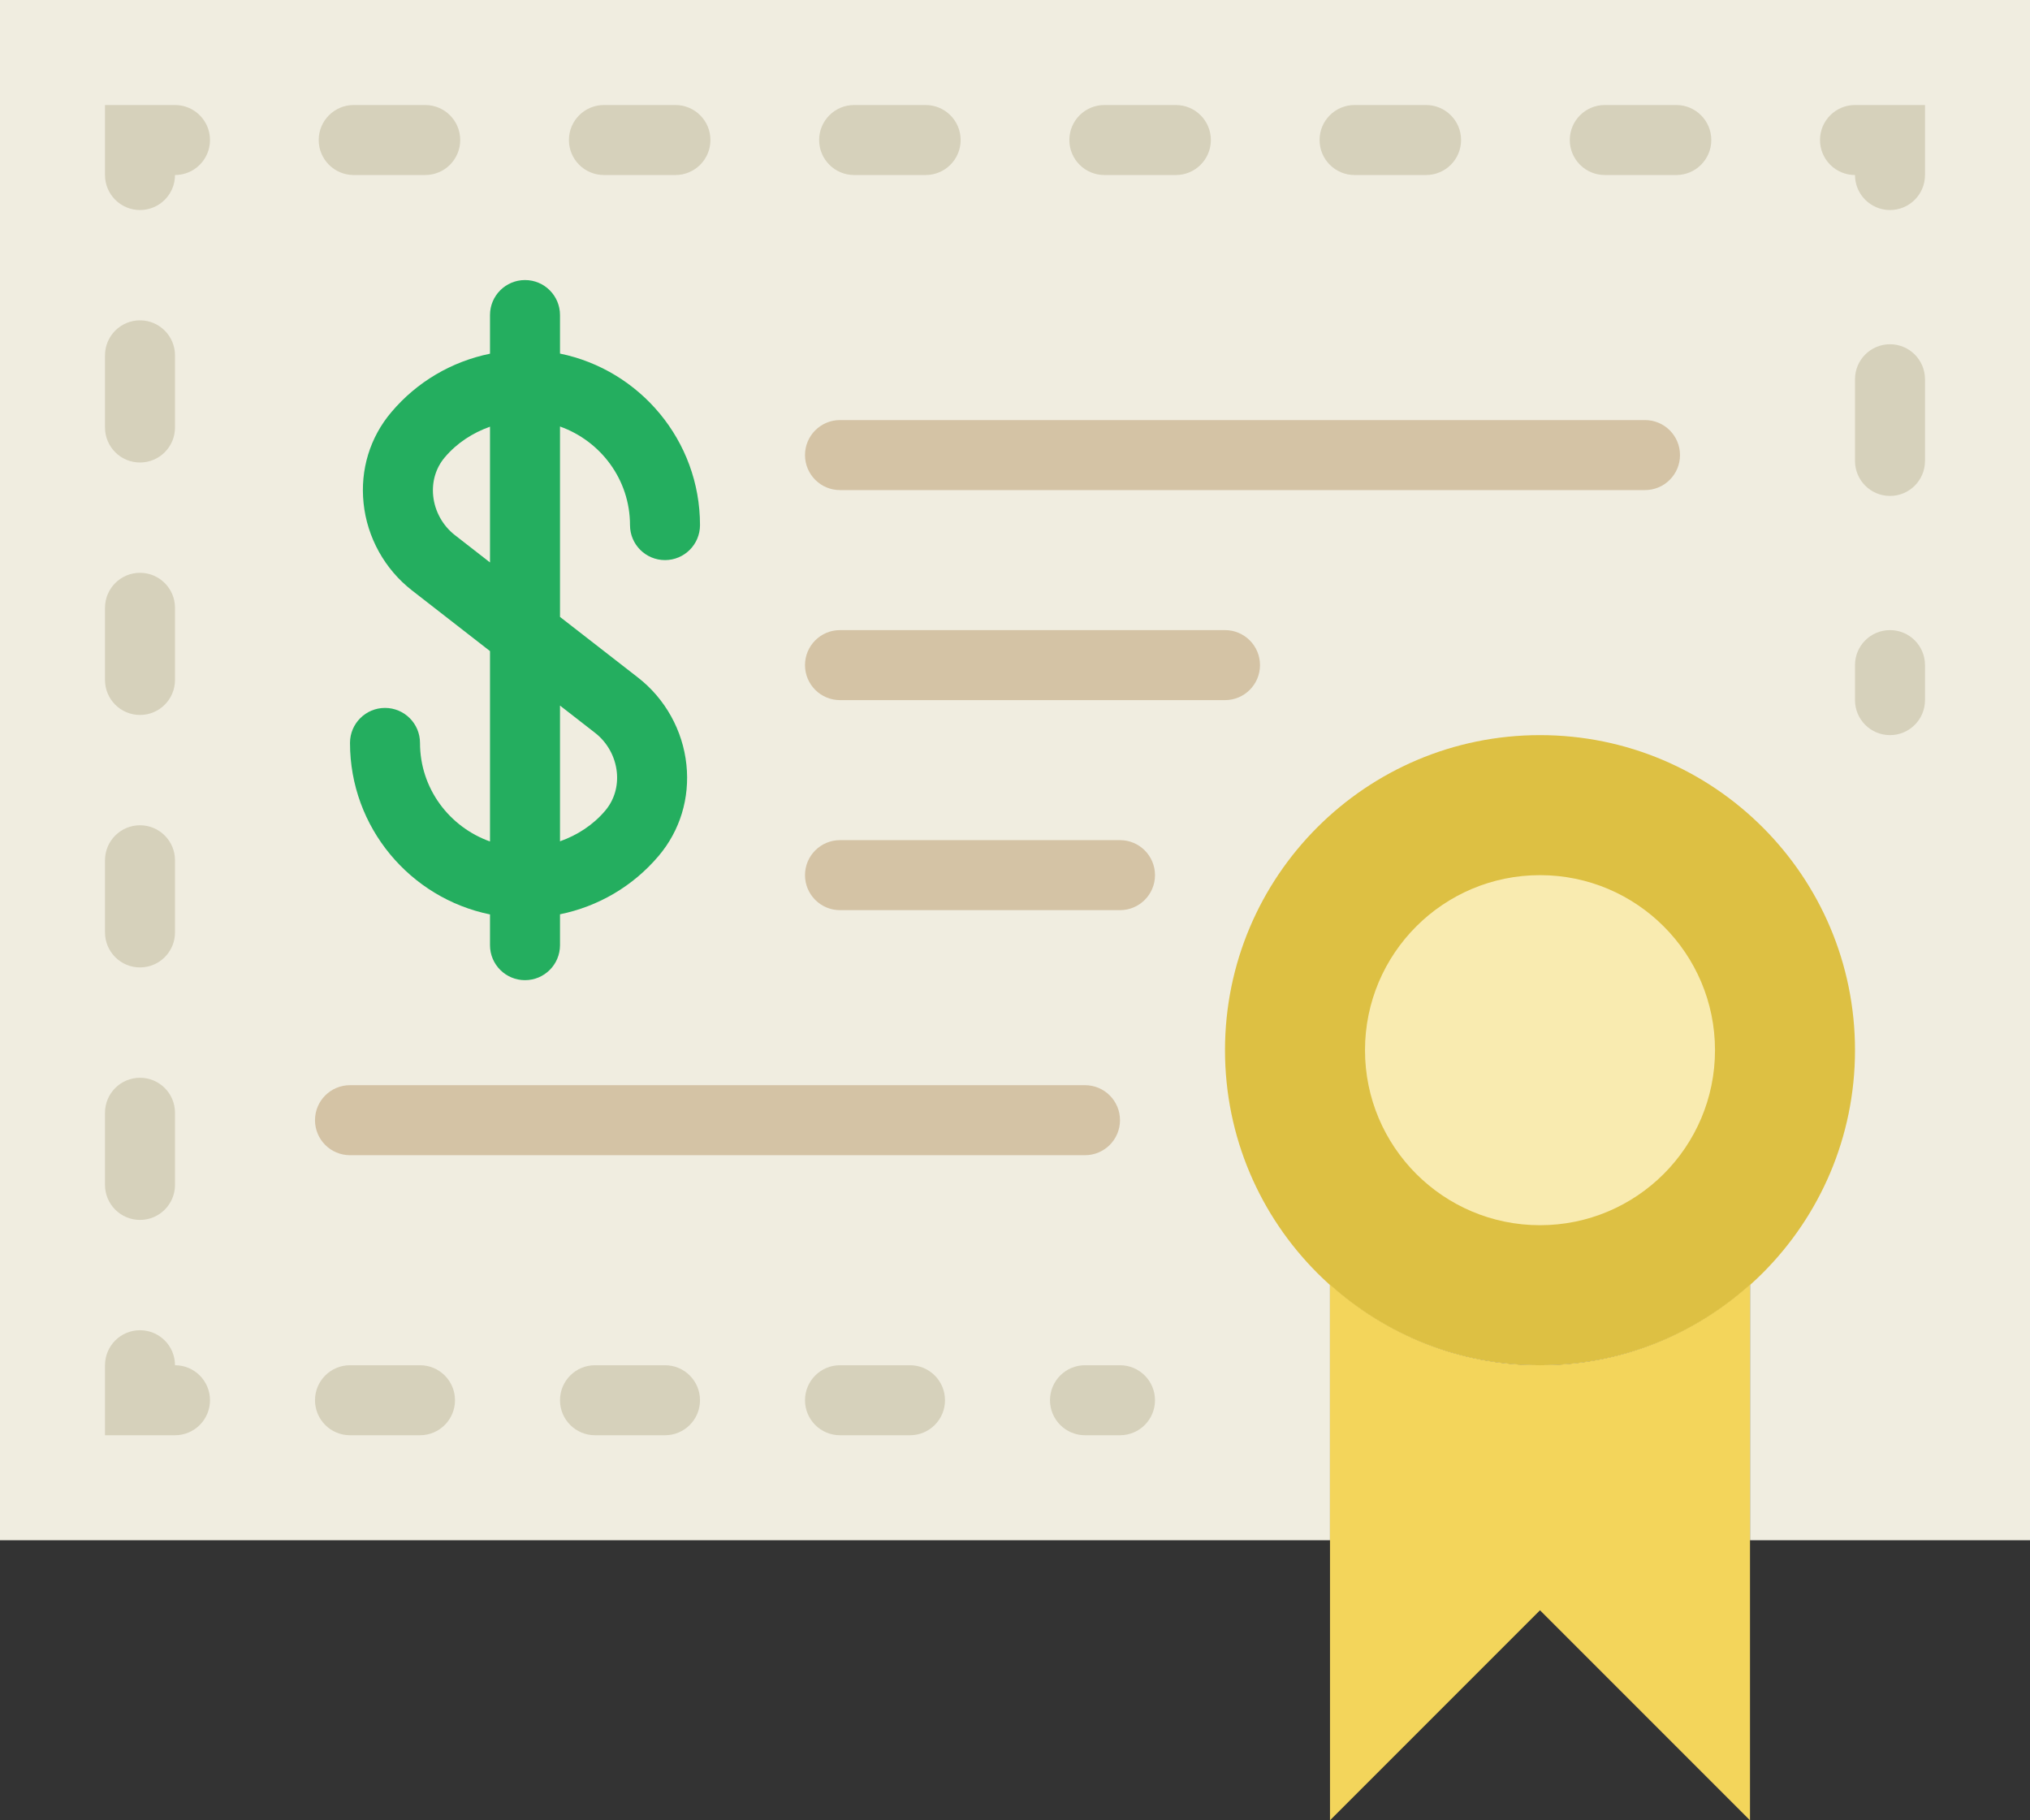 <?xml version="1.0" encoding="UTF-8" standalone="no"?>
<svg width="58px" height="52px" viewBox="0 0 58 52" version="1.1" xmlns="http://www.w3.org/2000/svg" xmlns:xlink="http://www.w3.org/1999/xlink" xmlns:sketch="http://www.bohemiancoding.com/sketch/ns">
    <rect x="0" y="0" width="58" height="52" fill="#333333" stroke="none"/>
    <!-- Generator: Sketch 3.2.2 (9983) - http://www.bohemiancoding.com/sketch -->
    <title>69 - Investment Stock (Flat)</title>
    <desc>Created with Sketch.</desc>
    <defs></defs>
    <g id="Page-1" stroke="none" stroke-width="1" fill="none" fill-rule="evenodd" sketch:type="MSPage">
        <g id="69---Investment-Stock-(Flat)" sketch:type="MSLayerGroup">
            <path d="M0,0 L0,44 L38,44 L38,36.695 C39.593,38.124 41.692,39 44,39 C46.308,39 48.407,38.124 50,36.695 L50,44 L58,44 L58,0 L0,0" id="Fill-213" fill="#F0EDE0" sketch:type="MSShapeGroup"></path>
            <path d="M53,30 C53,34.971 48.971,39 44,39 C39.029,39 35,34.971 35,30 C35,25.029 39.029,21 44,21 C48.971,21 53,25.029 53,30" id="Fill-896" fill="#DDC043" sketch:type="MSShapeGroup"></path>
            <path d="M44,39 C41.692,39 39.593,38.124 38,36.695 L38,52 L44,46 L50,52 L50,36.695 C48.407,38.124 46.308,39 44,39" id="Fill-897" fill="#F3D55B" sketch:type="MSShapeGroup"></path>
            <path d="M54,21 C53.448,21 53,20.553 53,20 L53,19 C53,18.447 53.448,18 54,18 C54.552,18 55,18.447 55,19 L55,20 C55,20.553 54.552,21 54,21" id="Fill-898" fill="#D6D1BB" sketch:type="MSShapeGroup"></path>
            <path d="M54,14.167 C53.448,14.167 53,13.72 53,13.167 L53,10.834 C53,10.281 53.448,9.834 54,9.834 C54.552,9.834 55,10.281 55,10.834 L55,13.167 C55,13.72 54.552,14.167 54,14.167" id="Fill-899" fill="#D6D1BB" sketch:type="MSShapeGroup"></path>
            <path d="M54,6 C53.448,6 53,5.553 53,5 C52.448,5 52,4.553 52,4 C52,3.447 52.448,3 53,3 L55,3 L55,5 C55,5.553 54.552,6 54,6" id="Fill-900" fill="#D6D1BB" sketch:type="MSShapeGroup"></path>
            <path d="M47.894,5 L45.851,5 C45.299,5 44.851,4.553 44.851,4 C44.851,3.447 45.299,3 45.851,3 L47.894,3 C48.446,3 48.894,3.447 48.894,4 C48.894,4.553 48.446,5 47.894,5 L47.894,5 Z M40.745,5 L38.702,5 C38.15,5 37.702,4.553 37.702,4 C37.702,3.447 38.15,3 38.702,3 L40.745,3 C41.297,3 41.745,3.447 41.745,4 C41.745,4.553 41.297,5 40.745,5 L40.745,5 Z M33.596,5 L31.553,5 C31.001,5 30.553,4.553 30.553,4 C30.553,3.447 31.001,3 31.553,3 L33.596,3 C34.148,3 34.596,3.447 34.596,4 C34.596,4.553 34.148,5 33.596,5 L33.596,5 Z M26.447,5 L24.404,5 C23.852,5 23.404,4.553 23.404,4 C23.404,3.447 23.852,3 24.404,3 L26.447,3 C26.999,3 27.447,3.447 27.447,4 C27.447,4.553 26.999,5 26.447,5 L26.447,5 Z M19.298,5 L17.255,5 C16.703,5 16.255,4.553 16.255,4 C16.255,3.447 16.703,3 17.255,3 L19.298,3 C19.85,3 20.298,3.447 20.298,4 C20.298,4.553 19.85,5 19.298,5 L19.298,5 Z M12.149,5 L10.106,5 C9.554,5 9.106,4.553 9.106,4 C9.106,3.447 9.554,3 10.106,3 L12.149,3 C12.701,3 13.149,3.447 13.149,4 C13.149,4.553 12.701,5 12.149,5 L12.149,5 Z" id="Fill-901" fill="#D6D1BB" sketch:type="MSShapeGroup"></path>
            <path d="M4,6 C3.448,6 3,5.553 3,5 L3,3 L5,3 C5.552,3 6,3.447 6,4 C6,4.553 5.552,5 5,5 C5,5.553 4.552,6 4,6" id="Fill-902" fill="#D6D1BB" sketch:type="MSShapeGroup"></path>
            <path d="M4,34.849 C3.448,34.849 3,34.401 3,33.849 L3,31.788 C3,31.235 3.448,30.788 4,30.788 C4.552,30.788 5,31.235 5,31.788 L5,33.849 C5,34.401 4.552,34.849 4,34.849 L4,34.849 Z M4,27.636 C3.448,27.636 3,27.189 3,26.636 L3,24.575 C3,24.022 3.448,23.575 4,23.575 C4.552,23.575 5,24.022 5,24.575 L5,26.636 C5,27.189 4.552,27.636 4,27.636 L4,27.636 Z M4,20.424 C3.448,20.424 3,19.977 3,19.424 L3,17.363 C3,16.811 3.448,16.363 4,16.363 C4.552,16.363 5,16.811 5,17.363 L5,19.424 C5,19.977 4.552,20.424 4,20.424 L4,20.424 Z M4,13.212 C3.448,13.212 3,12.765 3,12.212 L3,10.151 C3,9.599 3.448,9.151 4,9.151 C4.552,9.151 5,9.599 5,10.151 L5,12.212 C5,12.765 4.552,13.212 4,13.212 L4,13.212 Z" id="Fill-903" fill="#D6D1BB" sketch:type="MSShapeGroup"></path>
            <path d="M5,41 L3,41 L3,39 C3,38.447 3.448,38 4,38 C4.552,38 5,38.447 5,39 C5.552,39 6,39.447 6,40 C6,40.553 5.552,41 5,41" id="Fill-904" fill="#D6D1BB" sketch:type="MSShapeGroup"></path>
            <path d="M26,41 L24,41 C23.448,41 23,40.553 23,40 C23,39.447 23.448,39 24,39 L26,39 C26.552,39 27,39.447 27,40 C27,40.553 26.552,41 26,41 L26,41 Z M19,41 L17,41 C16.448,41 16,40.553 16,40 C16,39.447 16.448,39 17,39 L19,39 C19.552,39 20,39.447 20,40 C20,40.553 19.552,41 19,41 L19,41 Z M12,41 L10,41 C9.448,41 9,40.553 9,40 C9,39.447 9.448,39 10,39 L12,39 C12.552,39 13,39.447 13,40 C13,40.553 12.552,41 12,41 L12,41 Z" id="Fill-905" fill="#D6D1BB" sketch:type="MSShapeGroup"></path>
            <path d="M32,41 L31,41 C30.448,41 30,40.553 30,40 C30,39.447 30.448,39 31,39 L32,39 C32.552,39 33,39.447 33,40 C33,40.553 32.552,41 32,41" id="Fill-906" fill="#D6D1BB" sketch:type="MSShapeGroup"></path>
            <path d="M18,15 C18,15.553 18.448,16 19,16 C19.552,16 20,15.553 20,15 C20,12.586 18.279,10.566 16,10.101 L16,9 C16,8.447 15.552,8 15,8 C14.448,8 14,8.447 14,9 L14,10.104 C12.909,10.327 11.915,10.905 11.182,11.773 C10.57,12.494 10.288,13.419 10.388,14.375 C10.489,15.354 10.994,16.262 11.771,16.866 L14,18.6 L14,24.038 C12.839,23.624 12,22.525 12,21.223 C12,20.67 11.552,20.223 11,20.223 C10.448,20.223 10,20.67 10,21.223 C10,23.637 11.721,25.657 14,26.122 L14,27 C14,27.553 14.448,28 15,28 C15.552,28 16,27.553 16,27 L16,26.118 C17.091,25.896 18.085,25.318 18.819,24.45 C19.43,23.727 19.712,22.802 19.612,21.845 C19.51,20.867 19.006,19.96 18.229,19.356 L16,17.623 L16,12.184 C17.161,12.598 18,13.698 18,15 L18,15 Z M17.002,20.935 C17.351,21.206 17.577,21.614 17.623,22.053 C17.666,22.463 17.548,22.856 17.292,23.158 C16.944,23.569 16.494,23.858 16,24.033 L16,20.156 L17.002,20.935 L17.002,20.935 Z M12.999,15.288 C12.649,15.016 12.423,14.607 12.377,14.168 C12.335,13.759 12.452,13.367 12.708,13.065 C13.056,12.653 13.506,12.365 14,12.189 L14,16.067 L12.999,15.288 L12.999,15.288 Z" id="Fill-907" fill="#24AE5F" sketch:type="MSShapeGroup"></path>
            <path d="M47,12 L24,12 C23.448,12 23,12.447 23,13 C23,13.553 23.448,14 24,14 L47,14 C47.552,14 48,13.553 48,13 C48,12.447 47.552,12 47,12" id="Fill-908" fill="#D4C3A5" sketch:type="MSShapeGroup"></path>
            <path d="M35,18 L24,18 C23.448,18 23,18.447 23,19 C23,19.553 23.448,20 24,20 L35,20 C35.552,20 36,19.553 36,19 C36,18.447 35.552,18 35,18" id="Fill-909" fill="#D4C3A5" sketch:type="MSShapeGroup"></path>
            <path d="M32,24 L24,24 C23.448,24 23,24.447 23,25 C23,25.553 23.448,26 24,26 L32,26 C32.552,26 33,25.553 33,25 C33,24.447 32.552,24 32,24" id="Fill-910" fill="#D4C3A5" sketch:type="MSShapeGroup"></path>
            <path d="M31,31 L10,31 C9.448,31 9,31.447 9,32 C9,32.553 9.448,33 10,33 L31,33 C31.552,33 32,32.553 32,32 C32,31.447 31.552,31 31,31" id="Fill-911" fill="#D4C3A5" sketch:type="MSShapeGroup"></path>
            <path d="M49,30 C49,32.761 46.761,35 44,35 C41.239,35 39,32.761 39,30 C39,27.239 41.239,25 44,25 C46.761,25 49,27.239 49,30" id="Fill-2151" fill="#F9EBB0" sketch:type="MSShapeGroup"></path>
        </g>
    </g>
</svg>
